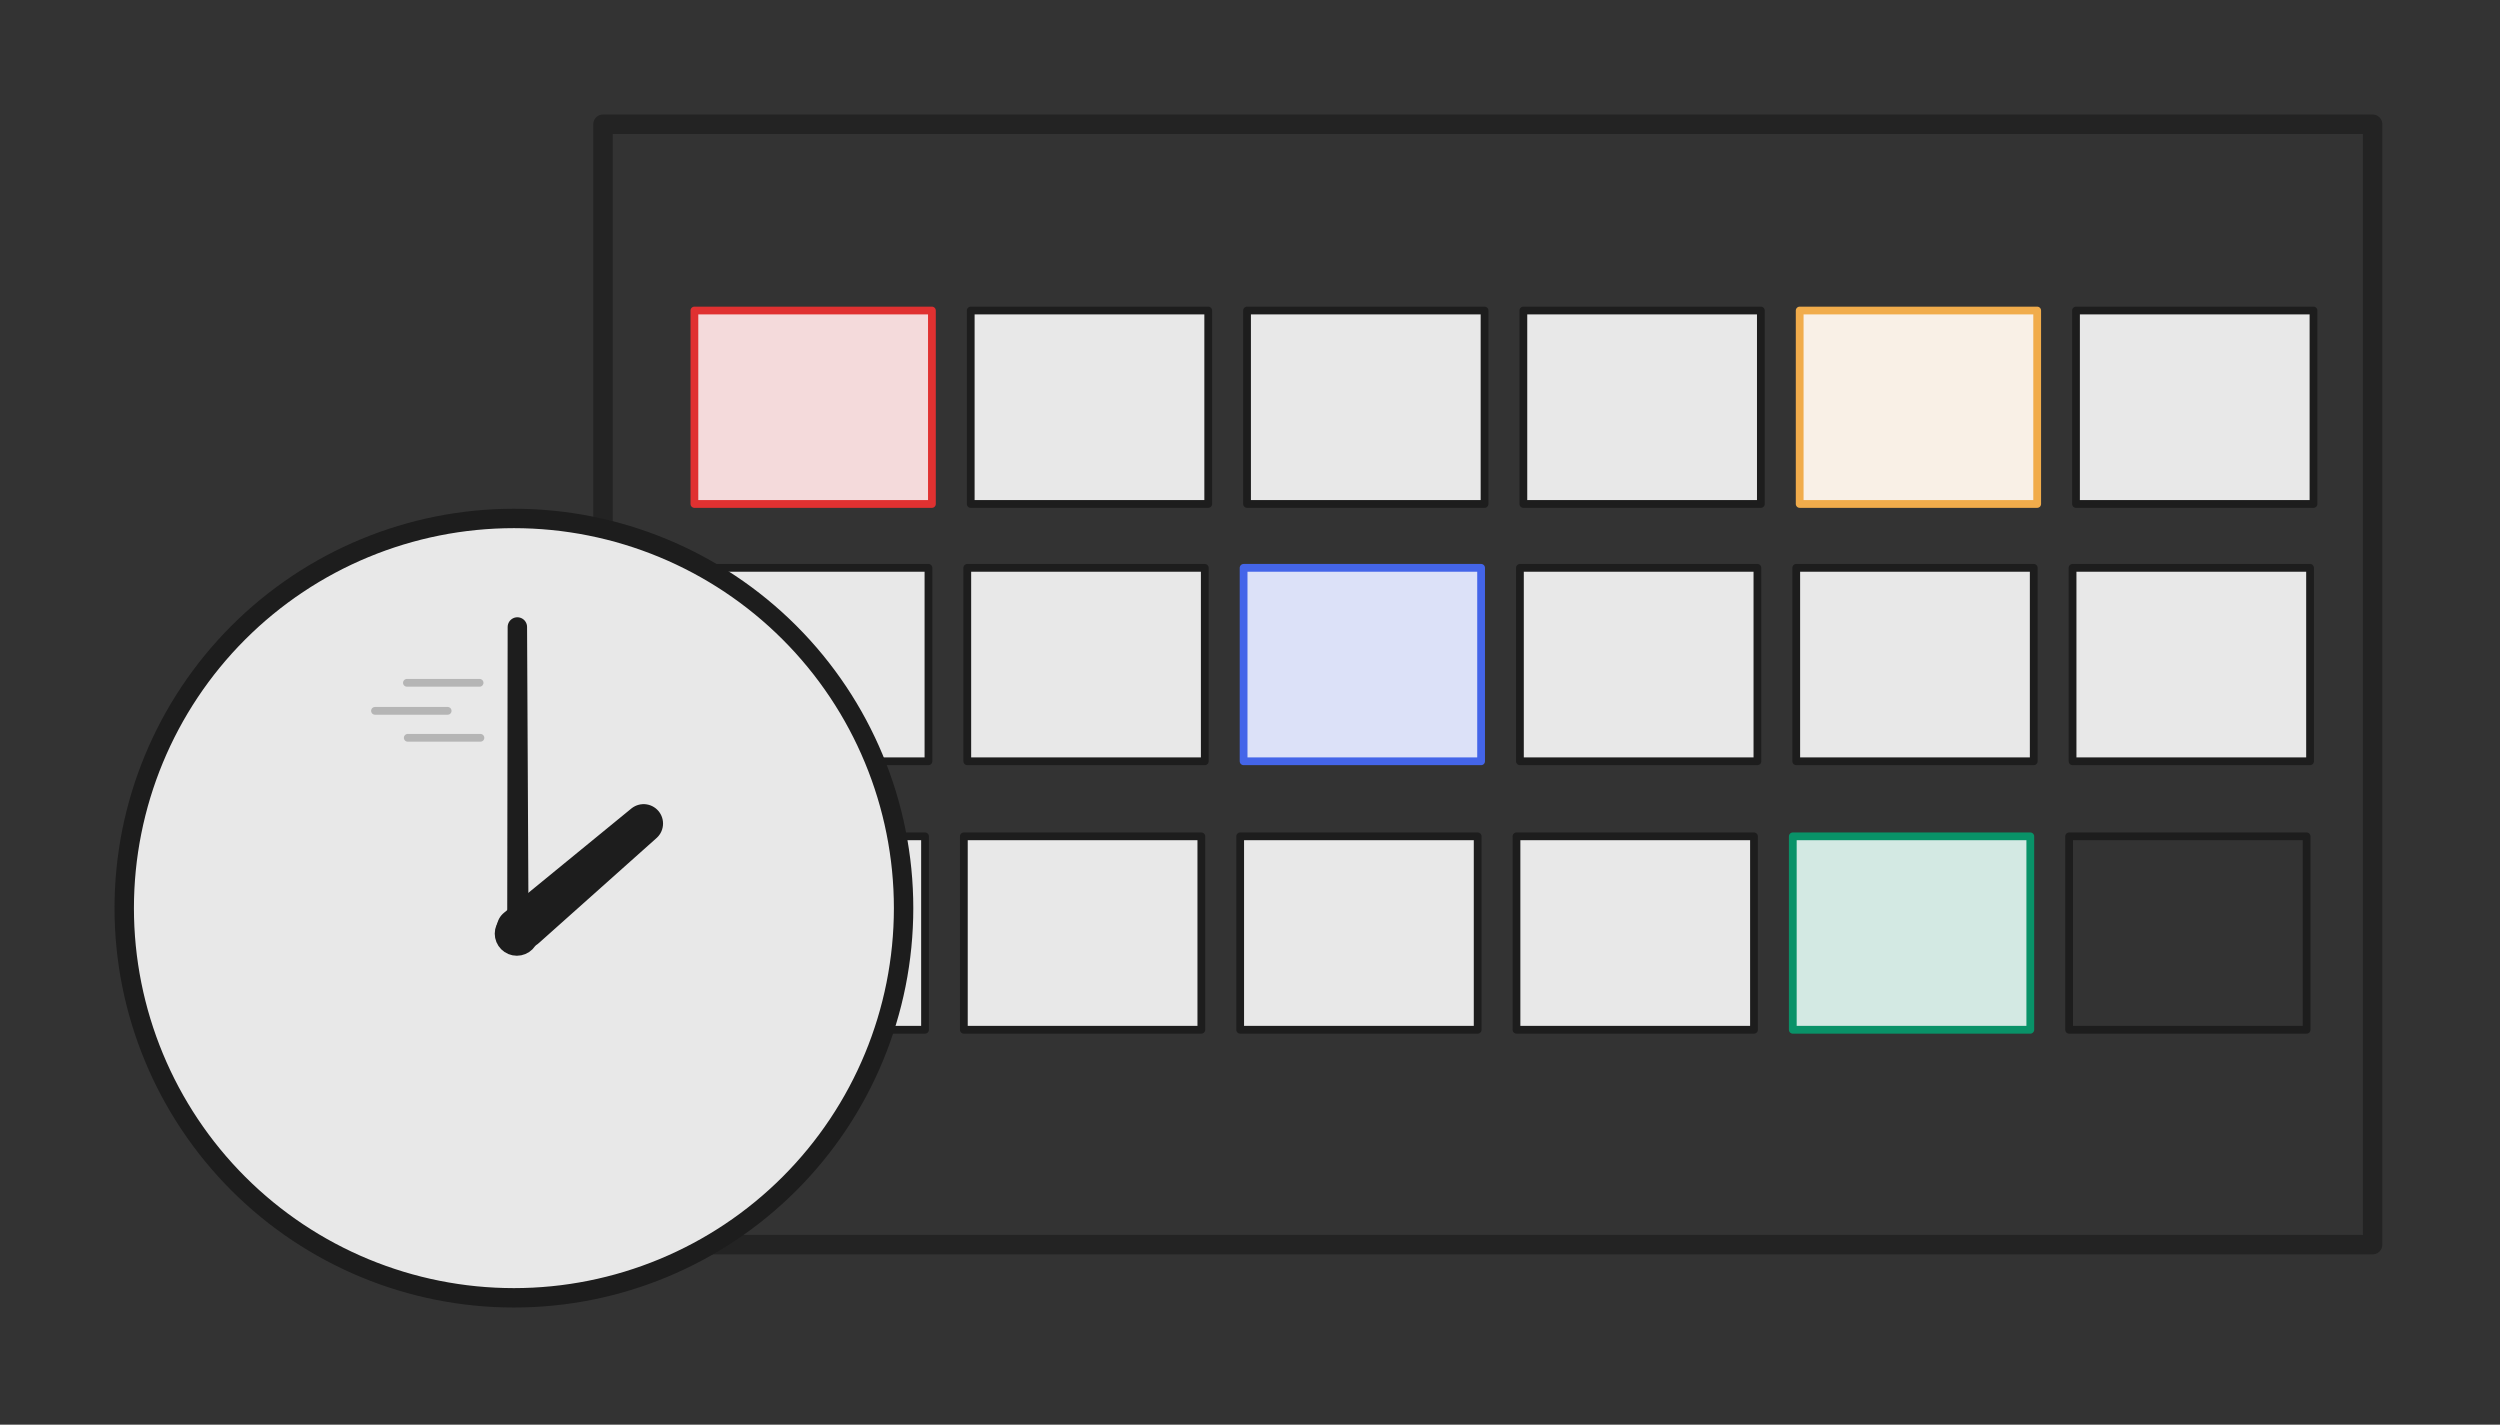 <svg width="644" height="367" viewBox="0 0 644 367" fill="none" xmlns="http://www.w3.org/2000/svg">
<rect x="0" y="0" width="644" height="367" fill="#333333" stroke="none"/>
<g opacity="0.75">
<path d="M155.332 32H611.182V320.62H155.332V32Z" stroke="#1D1D1D" stroke-width="5" stroke-linecap="round" stroke-linejoin="round"/>
</g>
<path d="M177.992 146.275H239.172V196.105H177.992V146.275Z" fill="#E8E8E8"/>
<path d="M177.992 146.275H239.172V196.105H177.992V146.275Z" stroke="#1D1D1D" stroke-width="2" stroke-linecap="round" stroke-linejoin="round"/>
<path d="M249.172 146.275H310.352V196.105H249.172V146.275Z" fill="#E8E8E8"/>
<path d="M249.172 146.275H310.352V196.105H249.172V146.275Z" stroke="#1D1D1D" stroke-width="2" stroke-linecap="round" stroke-linejoin="round"/>
<path d="M320.352 146.275H381.532V196.105H320.352V146.275Z" fill="#DCE1F8"/>
<path d="M320.352 146.275H381.532V196.105H320.352V146.275Z" stroke="#4465E9" stroke-width="2" stroke-linecap="round" stroke-linejoin="round"/>
<path d="M391.531 146.275H452.711V196.105H391.531V146.275Z" fill="#E8E8E8"/>
<path d="M391.531 146.275H452.711V196.105H391.531V146.275Z" stroke="#1D1D1D" stroke-width="2" stroke-linecap="round" stroke-linejoin="round"/>
<path d="M462.711 146.275H523.891V196.105H462.711V146.275Z" fill="#E8E8E8"/>
<path d="M462.711 146.275H523.891V196.105H462.711V146.275Z" stroke="#1D1D1D" stroke-width="2" stroke-linecap="round" stroke-linejoin="round"/>
<path d="M533.891 146.275H595.071V196.105H533.891V146.275Z" fill="#E8E8E8"/>
<path d="M533.891 146.275H595.071V196.105H533.891V146.275Z" stroke="#1D1D1D" stroke-width="2" stroke-linecap="round" stroke-linejoin="round"/>
<path d="M177.107 215.441H238.287V265.271H177.107V215.441Z" fill="#E8E8E8"/>
<path d="M177.107 215.441H238.287V265.271H177.107V215.441Z" stroke="#1D1D1D" stroke-width="2" stroke-linecap="round" stroke-linejoin="round"/>
<path d="M248.287 215.441H309.467V265.271H248.287V215.441Z" fill="#E8E8E8"/>
<path d="M248.287 215.441H309.467V265.271H248.287V215.441Z" stroke="#1D1D1D" stroke-width="2" stroke-linecap="round" stroke-linejoin="round"/>
<path d="M319.467 215.441H380.647V265.271H319.467V215.441Z" fill="#E8E8E8"/>
<path d="M319.467 215.441H380.647V265.271H319.467V215.441Z" stroke="#1D1D1D" stroke-width="2" stroke-linecap="round" stroke-linejoin="round"/>
<path d="M390.646 215.441H451.826V265.271H390.646V215.441Z" fill="#E8E8E8"/>
<path d="M390.646 215.441H451.826V265.271H390.646V215.441Z" stroke="#1D1D1D" stroke-width="2" stroke-linecap="round" stroke-linejoin="round"/>
<path d="M461.824 215.441H523.004V265.271H461.824V215.441Z" fill="#D3E9E3"/>
<path d="M461.824 215.441H523.004V265.271H461.824V215.441Z" stroke="#099268" stroke-width="2" stroke-linecap="round" stroke-linejoin="round"/>
<path d="M533.004 215.441H594.184V265.271H533.004V215.441Z" stroke="#1D1D1D" stroke-width="2" stroke-linecap="round" stroke-linejoin="round"/>
<path d="M32 233.936C32 207.313 42.576 181.78 61.401 162.954C80.227 144.129 105.76 133.553 132.383 133.553C159.006 133.553 184.539 144.129 203.365 162.954C222.19 181.78 232.766 207.313 232.766 233.936C232.766 260.559 222.19 286.092 203.365 304.917C184.539 323.743 159.006 334.319 132.383 334.319C105.76 334.319 80.227 323.743 61.401 304.917C42.576 286.092 32 260.559 32 233.936Z" fill="#E8E8E8"/>
<path d="M32 233.936C32 207.313 42.576 181.78 61.401 162.954C80.227 144.129 105.76 133.553 132.383 133.553C159.006 133.553 184.539 144.129 203.365 162.954C222.19 181.78 232.766 207.313 232.766 233.936C232.766 260.559 222.19 286.092 203.365 304.917C184.539 323.743 159.006 334.319 132.383 334.319C105.76 334.319 80.227 323.743 61.401 304.917C42.576 286.092 32 260.559 32 233.936Z" stroke="#1D1D1D" stroke-width="5" stroke-linecap="round" stroke-linejoin="round"/>
<path d="M133.16 236.156L133.257 171.508L133.272 161.508L133.322 171.508L133.644 236.807" stroke="#1D1D1D" stroke-width="5" stroke-linecap="round" stroke-linejoin="round"/>
<path d="M135.45 239.226L158.212 218.916L165.8 212.146L157.593 218.864L132.973 239.016" stroke="#1D1D1D" stroke-width="10" stroke-linecap="round" stroke-linejoin="round"/>
<path d="M129.945 240.507C129.945 239.66 130.282 238.847 130.881 238.248C131.48 237.649 132.293 237.312 133.14 237.312C133.987 237.312 134.799 237.649 135.399 238.248C135.998 238.847 136.334 239.66 136.334 240.507C136.334 241.354 135.998 242.167 135.399 242.766C134.799 243.365 133.987 243.701 133.14 243.701C132.293 243.701 131.48 243.365 130.881 242.766C130.282 242.167 129.945 241.354 129.945 240.507Z" stroke="#1D1D1D" stroke-width="5" stroke-linecap="round" stroke-linejoin="round"/>
<path d="M178.879 79.992H240.059V129.822H178.879V79.992Z" fill="#F4DADB"/>
<path d="M178.879 79.992H240.059V129.822H178.879V79.992Z" stroke="#E03131" stroke-width="2" stroke-linecap="round" stroke-linejoin="round"/>
<path d="M250.059 79.992H311.239V129.822H250.059V79.992Z" fill="#E8E8E8"/>
<path d="M250.059 79.992H311.239V129.822H250.059V79.992Z" stroke="#1D1D1D" stroke-width="2" stroke-linecap="round" stroke-linejoin="round"/>
<path d="M321.238 79.992H382.418V129.822H321.238V79.992Z" fill="#E8E8E8"/>
<path d="M321.238 79.992H382.418V129.822H321.238V79.992Z" stroke="#1D1D1D" stroke-width="2" stroke-linecap="round" stroke-linejoin="round"/>
<path d="M392.418 79.992H453.598V129.822H392.418V79.992Z" fill="#E8E8E8"/>
<path d="M392.418 79.992H453.598V129.822H392.418V79.992Z" stroke="#1D1D1D" stroke-width="2" stroke-linecap="round" stroke-linejoin="round"/>
<path d="M463.598 79.992H524.778V129.822H463.598V79.992Z" fill="#F9F0E6"/>
<path d="M463.598 79.992H524.778V129.822H463.598V79.992Z" stroke="#F1AC4B" stroke-width="2" stroke-linecap="round" stroke-linejoin="round"/>
<path d="M534.777 79.992H595.957V129.822H534.777V79.992Z" fill="#E8E8E8"/>
<path d="M534.777 79.992H595.957V129.822H534.777V79.992Z" stroke="#1D1D1D" stroke-width="2" stroke-linecap="round" stroke-linejoin="round"/>
<g opacity="0.25">
<path d="M123.542 175.893H104.822" stroke="#1D1D1D" stroke-width="2" stroke-linecap="round" stroke-linejoin="round"/>
</g>
<g opacity="0.25">
<path d="M115.316 183.113H96.596" stroke="#1D1D1D" stroke-width="2" stroke-linecap="round" stroke-linejoin="round"/>
</g>
<g opacity="0.25">
<path d="M123.757 190.059H105.037" stroke="#1D1D1D" stroke-width="2" stroke-linecap="round" stroke-linejoin="round"/>
</g>
</svg>
